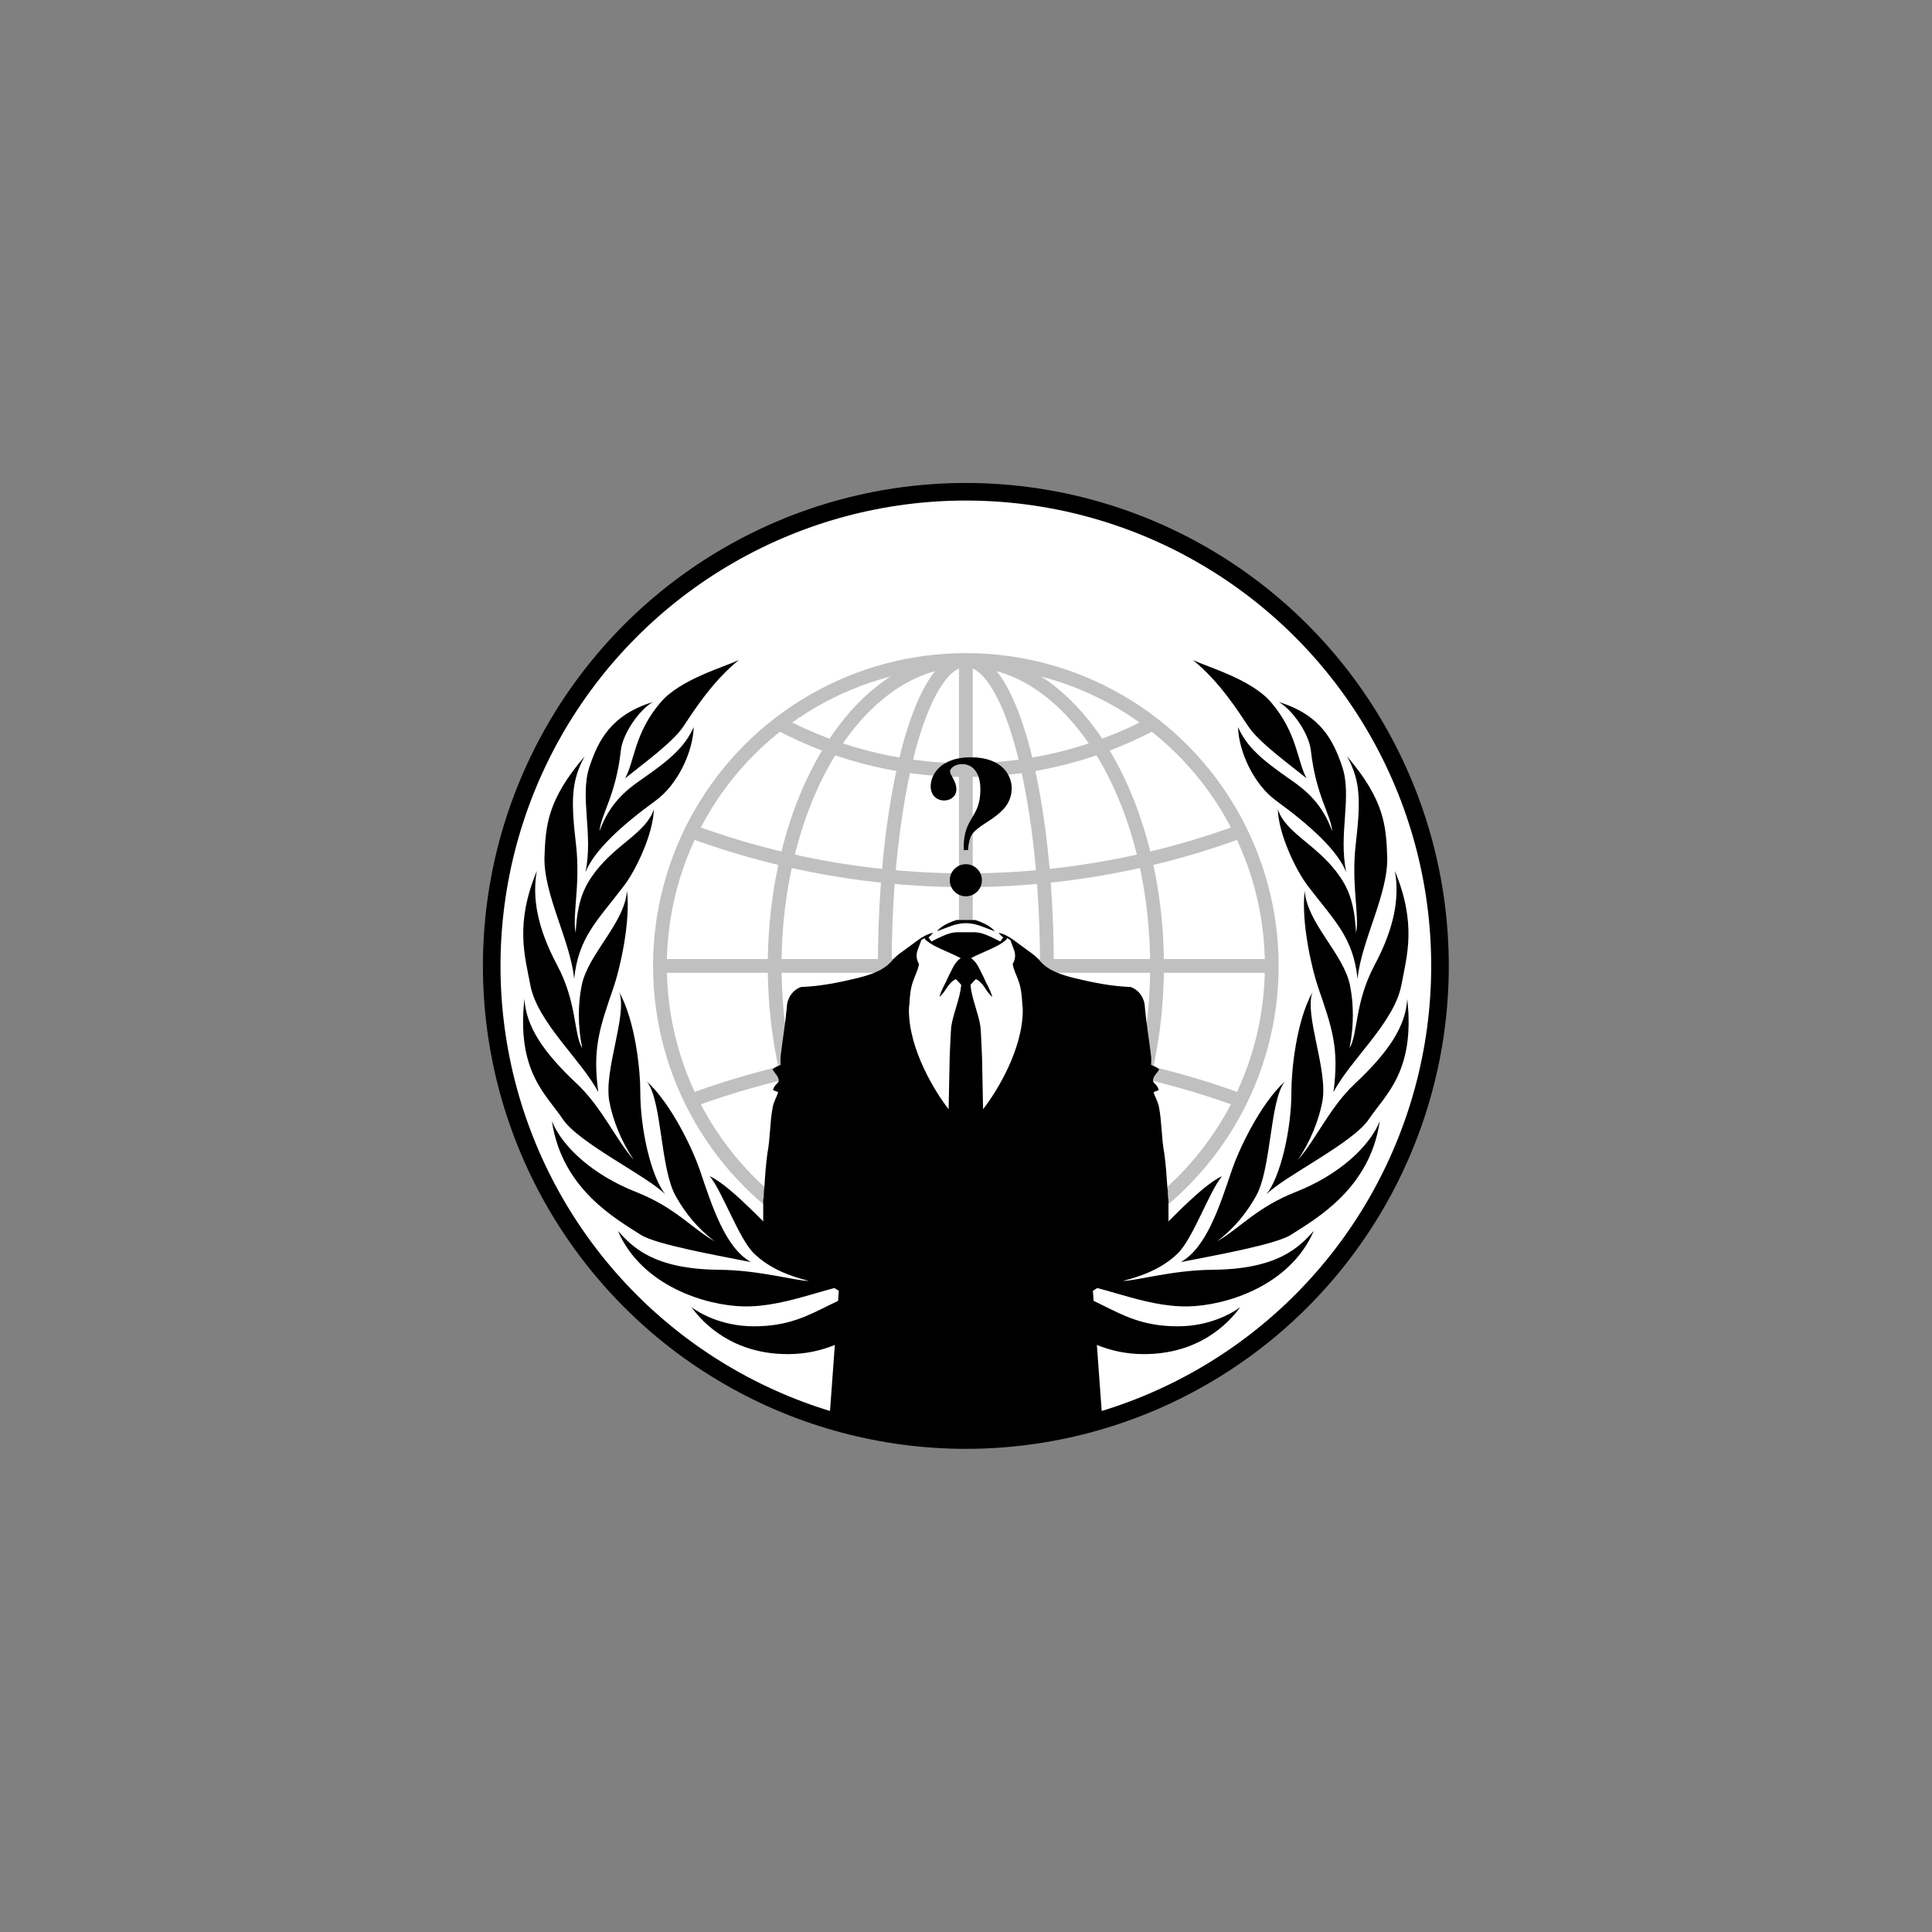 <?xml version="1.0" encoding="UTF-8" standalone="no"?>
<svg
   width="456"
   height="456"
   viewBox="0 0 456 456"
   version="1.1"
   xml:space="preserve"
   style="fill-rule:evenodd;clip-rule:evenodd;stroke-linejoin:round;stroke-miterlimit:2;"
   id="svg4"
   sodipodi:docname="appiconfg.svg"
   inkscape:version="1.4 (86a8ad7, 2024-10-11)"
   xmlns:inkscape="http://www.inkscape.org/namespaces/inkscape"
   xmlns:sodipodi="http://sodipodi.sourceforge.net/DTD/sodipodi-0.dtd"
   xmlns:xlink="http://www.w3.org/1999/xlink"
   xmlns="http://www.w3.org/2000/svg"
   xmlns:svg="http://www.w3.org/2000/svg"><rect x="0" y="0" width="456" height="456" fill="#808080" stroke="none"/><defs
   id="defs4"><circle
     id="a"
     cy="250"
     cx="375"
     r="100" /></defs><sodipodi:namedview
   id="namedview4"
   pagecolor="#505050"
   bordercolor="#eeeeee"
   borderopacity="1"
   inkscape:showpageshadow="0"
   inkscape:pageopacity="0"
   inkscape:pagecheckerboard="0"
   inkscape:deskcolor="#505050"
   inkscape:zoom="1.2637983"
   inkscape:cx="185.94739"
   inkscape:cy="237.77528"
   inkscape:window-width="1920"
   inkscape:window-height="1017"
   inkscape:window-x="-8"
   inkscape:window-y="-8"
   inkscape:window-maximized="1"
   inkscape:current-layer="svg4" />
    
    
    
    
<g
   transform="matrix(0.722,0,0,0.722,-42.784,47.477)"
   id="g27"><circle
     cy="250"
     stroke="#000000"
     cx="375"
     stroke-miterlimit="10"
     stroke-width="5.75"
     fill="#ffffff"
     id="circle1"
     r="155" /><g
     id="g8"><circle
       r="100"
       cy="250"
       stroke="#c0c0c0"
       cx="375"
       stroke-miterlimit="4.5"
       stroke-width="4.5"
       fill="none"
       id="circle2" /><defs
       id="defs2"><circle
         id="circle4"
         cy="250"
         cx="375"
         r="100" /></defs><clipPath
       id="b"><use
         overflow="visible"
         xlink:href="#a"
         id="use2" /></clipPath><g
       clip-path="url(#b)"
       stroke="#c0c0c0"
       stroke-miterlimit="4.5"
       stroke-width="4.5"
       fill="none"
       id="g7"><ellipse
         rx="62.5"
         cy="250"
         ry="100"
         cx="375"
         id="ellipse2" /><ellipse
         rx="26.5"
         cy="250"
         ry="100"
         cx="375"
         id="ellipse3" /><circle
         r="130"
         cy="444"
         cx="375"
         id="circle3" /><circle
         r="260"
         cy="538"
         cx="375"
         id="circle5" /><circle
         r="130"
         cy="56"
         cx="375"
         id="circle6" /><circle
         r="260"
         cy="-38"
         cx="375"
         id="circle7" /><line
         y2="250"
         x1="275"
         x2="475"
         y1="250"
         id="line6" /><line
         y2="350"
         x1="375"
         x2="375"
         y1="150"
         id="line7" /></g></g><g
     id="g24"><g
       id="g15"><path
         d="m 285.3,361.56 c 2.42,1.82 9.79,6.26 20.4,6.26 22.82,0 25.55,-14.14 54.53,-14.14 22.93,0 43.63,18.48 53.52,27.87 l -6.26,5.45 c -3.63,-5.05 -23.83,-29.28 -44.23,-29.28 -13.02,0 -22.92,19.19 -46.45,19.19 -17.87,0 -27.57,-9.89 -31.51,-15.35 z"
         id="path8" /><path
         d="m 342.28,353.74 c -10.2,-0.25 -25.04,7.89 -39.98,7.57 -11.92,-0.25 -33.12,-6.41 -41.05,-24.69 4.8,5.35 11.74,12.55 33.17,12.72 13.02,0.1 24.94,3.64 29.23,3.64 -5.91,-1.51 -12.54,-3.82 -17.87,-8.94 -5,-4.8 -10.45,-20.55 -14.54,-25.3 7.42,3.23 21.76,19.69 27.52,24.54 9.42,7.94 13.83,8.08 23.52,10.46 z"
         id="path9" /><path
         d="m 304.72,346.82 c -10.2,-2.02 -30.97,-5.69 -35.95,-8.89 -8.18,-5.25 -25.85,-15.04 -29.08,-37.16 3.33,8.28 13.33,17.57 27.47,23.13 12.88,5.06 18.38,12.01 25.75,16.16 -5.75,-4.34 -9.7,-9.39 -12.72,-14.74 -5.19,-9.17 -4.44,-31.2 -9.49,-37.56 8.28,7.57 15.26,22.85 17.27,28.78 4.13,12.21 8.37,25.53 16.75,30.28 z"
         id="path10" /><path
         d="m 276.75,324.71 c -5.76,-5.96 -28.18,-16.66 -33.53,-24.64 -5.42,-8.07 -15.15,-15.55 -12.52,-39.28 0.49,8.91 6.08,17.38 17.17,27.77 8.08,7.57 12.91,18.53 18.56,24.83 -4.05,-5.96 -6.82,-12.93 -7.96,-18.97 -1.96,-10.35 5.96,-28.2 3.23,-35.85 5.4,9.83 6.88,26.05 6.87,32.31 -0.02,12.9 3.63,28.07 8.18,33.83 z"
         id="path11" /><path
         d="m 254.83,291.28 c -5.35,-10.4 -19.89,-22.72 -22.21,-35.04 -1.8,-9.55 -5.05,-19.9 2.12,-37.26 -1.52,8.58 0.04,18.37 6.67,30.8 6.56,12.32 5.35,22.52 8.18,27.11 -1.48,-7.06 -1.4,-14.55 -0.16,-20.58 2.12,-10.32 13.99,-20.17 14.8,-30.87 1.21,10.2 -2.31,25.48 -4.34,31.4 -4.65,13.54 -6.97,19.99 -5.06,34.44 z"
         id="path12" /><path
         d="m 246.96,254.21 c -1.31,-12.72 -10.2,-27.87 -9.7,-40.19 0.39,-9.71 0.88,-18.26 13.13,-32.52 -4.54,8.18 -4.44,14.88 -2.83,28.88 1.52,13.13 -1.35,23.53 -0.1,28.78 0.5,-10.3 2.72,-15.11 6.46,-19.99 6.97,-9.09 16.76,-12.92 19.09,-20.4 -0.21,8.18 -5.91,19.95 -9.7,24.94 -8.64,11.4 -14.94,16.77 -16.35,30.5 z"
         id="path13" /><path
         d="m 250.64,219.4 c 2.66,-12.51 -2.01,-24.75 1.37,-34.66 2.82,-8.28 6.86,-16.76 20.7,-21.01 -4.24,2.33 -9.88,10.18 -10.5,15.86 -1.61,14.64 -6.54,20.98 -6.97,26.36 3.23,-8.89 8.47,-13.27 13.53,-16.77 9.42,-6.51 14.34,-10.7 17.27,-17.26 -0.3,8.38 -5.35,18.88 -12.42,24.03 -11.56,8.42 -20.2,16.46 -22.98,23.45 z"
         id="path14" /><path
         d="m 300.78,150 c -4.75,2.32 -19.09,6.26 -25.55,13.83 -8.65,10.13 -8.49,19.19 -11.61,24.84 5.35,-4.34 15.55,-11.71 18.98,-16.87 3.44,-5.14 9.39,-14.63 18.18,-21.8 z"
         id="path15" /></g><g
       id="g23"><path
         d="m 464.7,361.56 c -2.42,1.82 -9.79,6.26 -20.4,6.26 -22.82,0 -25.55,-14.14 -54.53,-14.14 -22.93,0 -43.63,18.48 -53.52,27.87 l 6.26,5.45 c 3.63,-5.05 23.83,-29.28 44.23,-29.28 13.02,0 22.92,19.19 46.45,19.19 17.87,0 27.57,-9.89 31.51,-15.35 z"
         id="path16" /><path
         d="m 407.72,353.74 c 10.2,-0.25 25.04,7.89 39.98,7.57 11.92,-0.25 33.12,-6.41 41.05,-24.69 -4.8,5.35 -11.74,12.55 -33.17,12.72 -13.02,0.1 -24.94,3.64 -29.23,3.64 5.91,-1.51 12.54,-3.82 17.87,-8.94 5,-4.8 10.45,-20.55 14.54,-25.3 -7.42,3.23 -21.76,19.69 -27.52,24.54 -9.42,7.94 -13.83,8.08 -23.52,10.46 z"
         id="path17" /><path
         d="m 445.28,346.82 c 10.2,-2.02 30.97,-5.69 35.95,-8.89 8.18,-5.25 25.85,-15.04 29.08,-37.16 -3.33,8.28 -13.33,17.57 -27.47,23.13 -12.88,5.06 -18.38,12.01 -25.75,16.16 5.75,-4.34 9.7,-9.39 12.72,-14.74 5.19,-9.17 4.44,-31.2 9.49,-37.56 -8.28,7.57 -15.26,22.85 -17.27,28.78 -4.13,12.21 -8.37,25.53 -16.75,30.28 z"
         id="path18" /><path
         d="m 473.25,324.71 c 5.76,-5.96 28.18,-16.66 33.53,-24.64 5.42,-8.07 15.15,-15.55 12.52,-39.28 -0.49,8.91 -6.08,17.38 -17.17,27.77 -8.08,7.57 -12.91,18.53 -18.56,24.83 4.05,-5.96 6.82,-12.93 7.96,-18.97 1.96,-10.35 -5.96,-28.2 -3.23,-35.85 -5.4,9.83 -6.88,26.05 -6.87,32.31 0.02,12.9 -3.63,28.07 -8.18,33.83 z"
         id="path19" /><path
         d="m 495.17,291.28 c 5.35,-10.4 19.89,-22.72 22.21,-35.04 1.8,-9.55 5.05,-19.9 -2.12,-37.26 1.52,8.58 -0.04,18.37 -6.67,30.8 -6.56,12.32 -5.35,22.52 -8.18,27.11 1.48,-7.06 1.4,-14.55 0.16,-20.58 -2.12,-10.32 -13.99,-20.17 -14.8,-30.87 -1.21,10.2 2.31,25.48 4.34,31.4 4.65,13.54 6.97,19.99 5.06,34.44 z"
         id="path20" /><path
         d="m 503.04,254.21 c 1.31,-12.72 10.2,-27.87 9.7,-40.19 -0.39,-9.71 -0.88,-18.26 -13.13,-32.52 4.54,8.18 4.44,14.88 2.83,28.88 -1.52,13.13 1.35,23.53 0.1,28.78 -0.5,-10.3 -2.72,-15.11 -6.46,-19.99 -6.97,-9.09 -16.76,-12.92 -19.09,-20.4 0.21,8.18 5.91,19.95 9.7,24.94 8.64,11.4 14.94,16.77 16.35,30.5 z"
         id="path21" /><path
         d="m 499.36,219.4 c -2.66,-12.51 2.01,-24.75 -1.37,-34.66 -2.82,-8.28 -6.86,-16.76 -20.7,-21.01 4.24,2.33 9.88,10.18 10.5,15.86 1.61,14.64 6.54,20.98 6.97,26.36 -3.23,-8.89 -8.47,-13.27 -13.53,-16.77 -9.42,-6.51 -14.34,-10.7 -17.27,-17.26 0.3,8.38 5.35,18.88 12.42,24.03 11.56,8.42 20.2,16.46 22.98,23.45 z"
         id="path22" /><path
         d="m 449.22,150 c 4.75,2.32 19.09,6.26 25.55,13.83 8.65,10.13 8.49,19.19 11.61,24.84 -5.35,-4.34 -15.55,-11.71 -18.98,-16.87 -3.44,-5.14 -9.39,-14.63 -18.18,-21.8 z"
         id="path23" /></g></g><g
     id="g25"><circle
       cy="222"
       cx="375"
       r="5.25"
       id="circle24" /><path
       d="m 388.23,197.59 c 1.17,-1.73 1.76,-3.62 1.76,-5.65 0,-4.05 -2.91,-10.14 -13.42,-10.14 -9.83,0 -13.07,5.7 -13.07,9.5 0,2.87 1.9,4.62 4.46,4.62 2.19,0 3.95,-1.47 3.95,-3.69 0,-2.61 -2.09,-4.65 -2.09,-5.81 0,-0.96 1.49,-2.4 4.02,-2.4 2.09,0 5.91,1.32 5.91,8.31 0,9.41 -5.45,8.99 -5.45,18.82 v 0.98 h 1.4 c 0.16,-2.27 0.58,-3.95 1.28,-5.04 0.72,-1.11 2.21,-2.38 4.46,-3.79 3.36,-2.1 5.62,-4 6.79,-5.71 z"
       id="path24" /></g><g
     id="g26"><polygon
       fill="#ffffff"
       points="384.45,238.65 378.05,235.5 371.95,235.5 365.55,238.65 364.2,239.31 360,241.5 356,245 356,297 394,297 394,245 390,241.5 385.8,239.31 "
       id="polygon25" /><path
       d="m 380.63,296.84 -0.35,-17.22 c -0.17,-3.27 -0.24,-6.53 -0.51,-9.79 -0.71,-4.63 -2.83,-8.94 -3.26,-13.62 0.55,-0.67 1.15,-1.28 1.77,-1.89 2.65,1.28 3.05,3.86 5.36,5.84 -0.6,-2.36 -2,-4.42 -2.92,-6.66 -1.17,-2.1 -1.89,-4.61 -4.04,-6.02 1.4,-0.82 2.93,-1.37 4.38,-2.08 2.54,-1.16 5.29,-2.21 7.33,-4.14 0.04,-0.15 0.04,-0.27 0.03,-0.39 l 1.13,0.67 c 0.4,1.19 0.9,2.33 1.3,3.52 0.17,0.5 0.25,1.02 0.25,1.54 0,0.97 -0.28,1.95 -0.79,2.79 0.27,1.77 1.16,3.43 1.76,5.12 1,2.53 1.25,5.26 1.38,7.95 0.11,0.67 0.16,1.37 0.16,2.04 0,12.69 -8.42,26.57 -12.98,32.34 z M 356.39,264.5 c 0,-0.67 0.05,-1.37 0.16,-2.04 0.13,-2.69 0.38,-5.42 1.38,-7.95 0.6,-1.69 1.49,-3.35 1.76,-5.12 -0.51,-0.84 -0.79,-1.82 -0.79,-2.79 0,-0.52 0.08,-1.04 0.25,-1.54 0.4,-1.19 0.9,-2.33 1.3,-3.52 l 1.13,-0.67 c -0.01,0.12 -0.01,0.24 0.03,0.39 2.04,1.93 4.79,2.98 7.33,4.14 1.45,0.71 2.98,1.26 4.38,2.08 -2.15,1.41 -2.87,3.92 -4.04,6.02 -0.92,2.24 -2.32,4.3 -2.92,6.66 2.31,-1.98 2.71,-4.56 5.36,-5.84 0.62,0.61 1.22,1.22 1.77,1.89 -0.43,4.68 -2.55,8.99 -3.26,13.62 -0.27,3.26 -0.34,6.52 -0.51,9.79 l -0.35,17.22 c -4.56,-5.77 -12.98,-19.65 -12.98,-32.34 z m 60.14,91.7 c 4.06,-2.61 8.38,-4.81 12.42,-7.45 l 4.77,-3.06 c 2.4,-1.38 4.29,-3.38 6.45,-5.06 0.4,-2.37 0.62,-4.75 1.07,-7.11 v -7.13 c -0.34,-1.19 -0.08,-2.43 -0.34,-3.63 -0.24,-3.81 -0.51,-7.65 -1.02,-11.44 -0.96,-4.99 -0.78,-10.09 -1.73,-15.08 -0.28,-1.76 -1.28,-3.28 -1.8,-4.97 0.57,-0.23 1.14,-0.48 1.73,-0.7 -0.71,-2.13 -1.91,-2.14 -1.91,-3.15 0,-1.22 1.37,-2.47 2.05,-3.56 -0.71,-0.74 -1.71,-1.1 -2.65,-1.48 0.01,-0.55 0.03,-1.11 0.03,-1.66 0,-0.67 -0.03,-1.33 -0.15,-1.99 -0.62,-5.15 -1.49,-10.27 -1.95,-15.44 -0.11,-2.76 -1.92,-5.5 -4.67,-6.4 -6.18,-0.21 -12.3,-1.45 -18.29,-2.89 -4.05,-1.02 -8.32,-2.29 -11.17,-5.44 -1.63,-2.12 -4.05,-3.45 -6.14,-5.09 -2.34,-1.67 -4.58,-3.71 -7.52,-4.3 0.02,0.05 0.06,0.09 0.09,0.14 l 0.61,0.68 c 0.28,0.23 0.55,0.48 0.81,0.73 -0.3,0.46 -0.66,0.86 -1,1.29 -5.65,-2.98 -7.16,-3.01 -8.91,-3.01 h -4.62 c -1.75,0 -3.26,0.03 -8.91,3.01 -0.34,-0.43 -0.7,-0.83 -1,-1.29 0.26,-0.25 0.53,-0.5 0.81,-0.73 l 0.61,-0.68 c 0.03,-0.05 0.07,-0.09 0.09,-0.14 -2.94,0.59 -5.18,2.63 -7.52,4.3 -2.09,1.64 -4.51,2.97 -6.14,5.09 -2.85,3.15 -7.12,4.42 -11.17,5.44 -5.99,1.44 -12.11,2.68 -18.29,2.89 -2.75,0.9 -4.56,3.64 -4.67,6.4 -0.46,5.17 -1.33,10.29 -1.95,15.44 -0.12,0.66 -0.15,1.32 -0.15,1.99 0,0.55 0.02,1.11 0.03,1.66 -0.94,0.38 -1.94,0.74 -2.65,1.48 0.68,1.09 2.05,2.34 2.05,3.56 0,1.01 -1.2,1.02 -1.91,3.15 0.59,0.22 1.16,0.47 1.73,0.7 -0.52,1.69 -1.52,3.21 -1.8,4.97 -0.95,4.99 -0.77,10.09 -1.73,15.08 -0.51,3.79 -0.78,7.63 -1.02,11.44 -0.26,1.2 0,2.44 -0.34,3.63 v 7.13 c 0.45,2.36 0.67,4.74 1.07,7.11 2.16,1.68 4.05,3.68 6.45,5.06 l 4.77,3.06 c 4.04,2.64 8.36,4.84 12.42,7.45 l -3.02,41.24 c 21.01,3.96 30.95,6.27 39.91,7.2 1.56,0.16 3.09,0.28 4.64,0.36 1.55,-0.08 3.08,-0.2 4.64,-0.36 8.96,-0.93 18.9,-3.24 39.91,-7.2 z"
       id="path25" /><path
       d="m 371.95,235 c -3.79,1.22 -5.5,2.59 -6.4,3.65 2.32,-0.73 4.49,-1.85 6.89,-2.35 0.86,-0.17 1.69,-0.26 2.56,-0.28 0.87,0.02 1.7,0.11 2.56,0.28 2.4,0.5 4.57,1.62 6.89,2.35 -0.9,-1.06 -2.61,-2.43 -6.4,-3.65 z"
       id="path26" /></g></g></svg>
